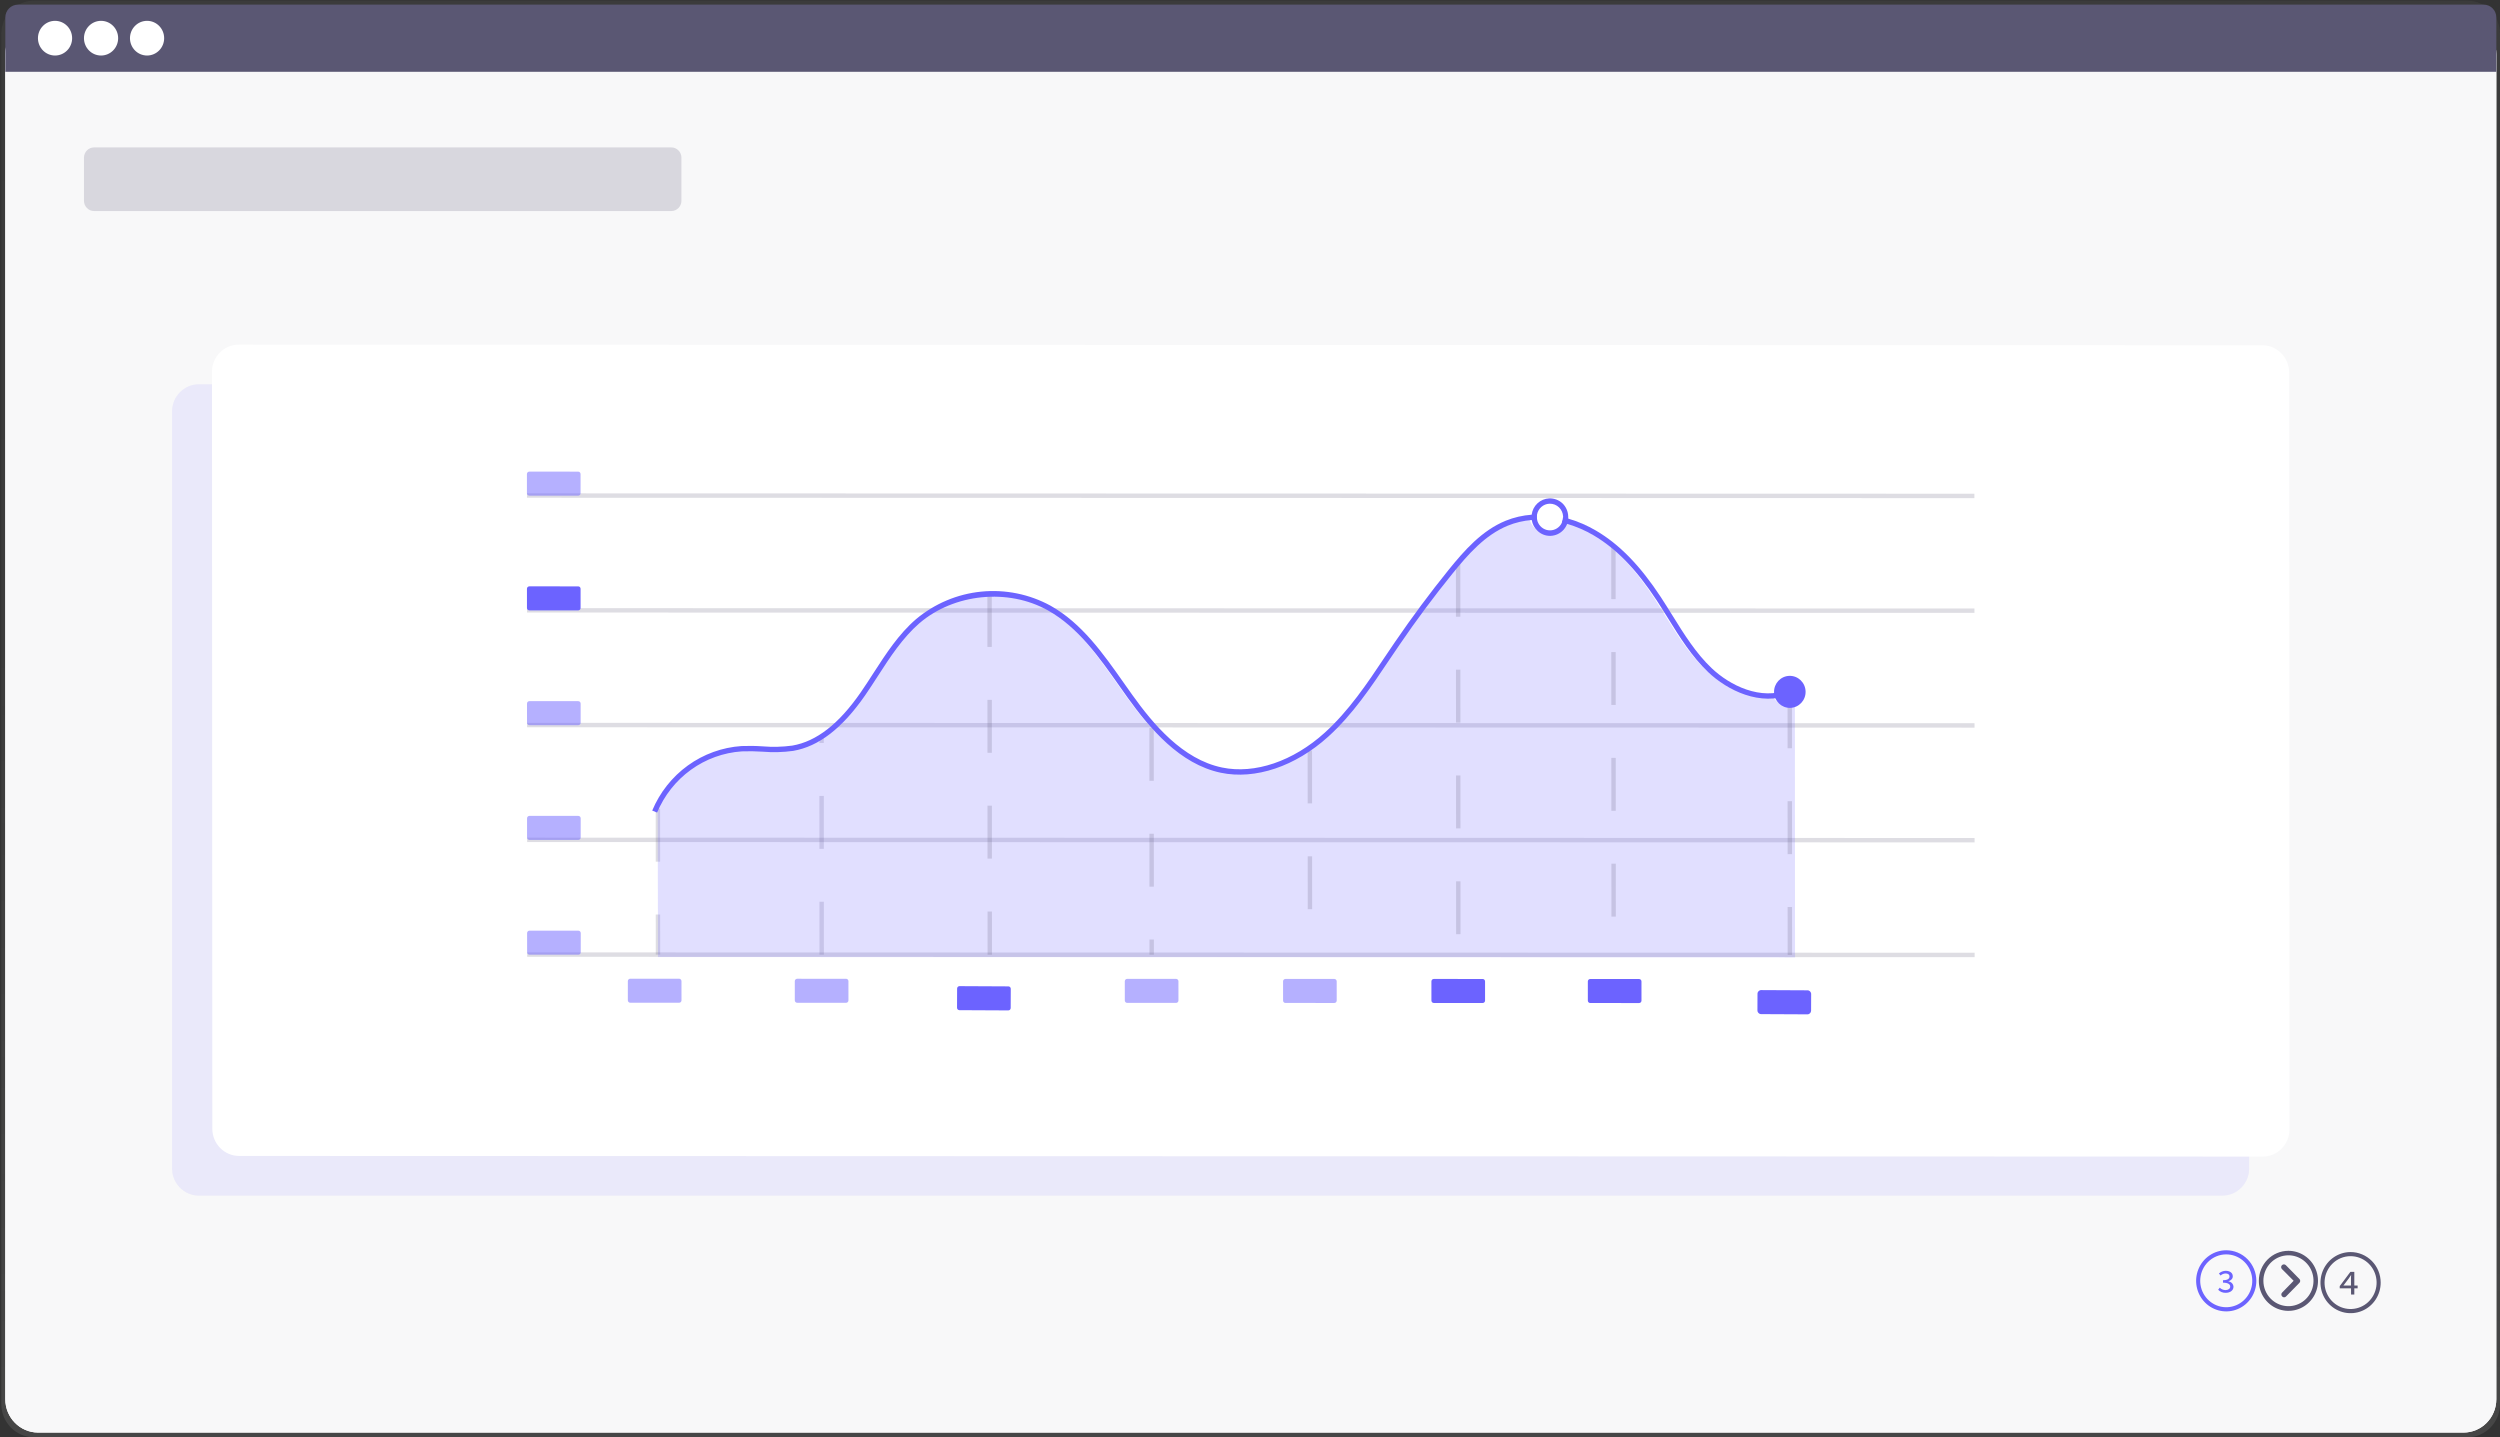<svg width="567" height="326" viewBox="0 0 567 326" fill="none" xmlns="http://www.w3.org/2000/svg">
<rect x="0" y="0" width="567" height="326" fill="#333333" stroke="none"/>
<path d="M559.552 0.143H7.748C3.635 0.143 0.3 3.528 0.3 7.704V318.428C0.3 322.603 3.635 325.988 7.748 325.988H559.552C563.665 325.988 567 322.603 567 318.428V7.704C567 3.528 563.665 0.143 559.552 0.143Z" fill="url(#paint0_linear)"/>
<path d="M558.717 4.726H8.649C4.535 4.726 1.201 8.11 1.201 12.286V317.344C1.201 321.519 4.535 324.904 8.649 324.904H558.717C562.831 324.904 566.165 321.519 566.165 317.344V12.286C566.165 8.11 562.831 4.726 558.717 4.726Z" fill="white"/>
<path d="M558.717 4.726H8.649C4.535 4.726 1.201 8.11 1.201 12.286V317.344C1.201 321.519 4.535 324.904 8.649 324.904H558.717C562.831 324.904 566.165 321.519 566.165 317.344V12.286C566.165 8.11 562.831 4.726 558.717 4.726Z" fill="white"/>
<path opacity="0.04" d="M558.717 4.726H8.649C4.535 4.726 1.201 8.11 1.201 12.286V317.344C1.201 321.519 4.535 324.904 8.649 324.904H558.717C562.831 324.904 566.165 321.519 566.165 317.344V12.286C566.165 8.11 562.831 4.726 558.717 4.726Z" fill="#5A5773"/>
<path d="M563.303 1.051H4.075C3.314 1.051 2.585 1.358 2.047 1.904C1.509 2.45 1.207 3.191 1.207 3.963V16.287H566.171V3.963C566.171 3.191 565.869 2.45 565.331 1.904C564.793 1.358 564.064 1.051 563.303 1.051V1.051Z" fill="#5A5773"/>
<path d="M12.483 12.594C14.624 12.594 16.359 10.833 16.359 8.66C16.359 6.487 14.624 4.726 12.483 4.726C10.342 4.726 8.607 6.487 8.607 8.66C8.607 10.833 10.342 12.594 12.483 12.594Z" fill="white"/>
<path d="M22.919 12.594C25.059 12.594 26.795 10.833 26.795 8.66C26.795 6.487 25.059 4.726 22.919 4.726C20.778 4.726 19.043 6.487 19.043 8.66C19.043 10.833 20.778 12.594 22.919 12.594Z" fill="white"/>
<path d="M33.354 12.594C35.495 12.594 37.23 10.833 37.23 8.66C37.23 6.487 35.495 4.726 33.354 4.726C31.214 4.726 29.478 6.487 29.478 8.66C29.478 10.833 31.214 12.594 33.354 12.594Z" fill="white"/>
<path opacity="0.1" d="M504.035 87.16H45.096C41.74 87.16 39.019 89.921 39.019 93.328V264.999C39.019 268.405 41.74 271.167 45.096 271.167H504.035C507.391 271.167 510.111 268.405 510.111 264.999V93.328C510.111 89.921 507.391 87.16 504.035 87.16Z" fill="#6C63FF"/>
<path d="M513.096 78.309L54.152 78.162C50.796 78.16 48.077 80.921 48.078 84.328L48.154 255.997C48.155 259.404 50.877 262.166 54.233 262.167L513.177 262.314C516.533 262.315 519.252 259.555 519.25 256.149L519.175 84.479C519.173 81.072 516.452 78.31 513.096 78.309Z" fill="white"/>
<path opacity="0.2" d="M119.517 112.392L447.793 112.476" stroke="#5A5773" stroke-miterlimit="10"/>
<path opacity="0.2" d="M119.532 138.422L447.807 138.505" stroke="#5A5773" stroke-miterlimit="10"/>
<path opacity="0.2" d="M119.547 164.445L447.822 164.528" stroke="#5A5773" stroke-miterlimit="10"/>
<path opacity="0.2" d="M119.555 190.474L447.837 190.558" stroke="#5A5773" stroke-miterlimit="10"/>
<path opacity="0.2" d="M149.213 183.42L149.229 216.509" stroke="#5A5773" stroke-miterlimit="10" stroke-dasharray="12 12"/>
<path opacity="0.2" d="M119.57 216.504L447.846 216.581" stroke="#5A5773" stroke-miterlimit="10"/>
<path opacity="0.2" d="M186.356 216.517L186.331 167.189" stroke="#5A5773" stroke-miterlimit="10" stroke-dasharray="12 12"/>
<path opacity="0.2" d="M402.016 157.779C396.181 158.443 390.385 155.261 386.797 151.853C383.08 148.315 380.337 143.916 377.686 139.637C376.846 138.284 375.975 136.889 375.1 135.543C370.489 128.528 365.943 123.849 360.801 120.814C358.917 119.702 356.905 118.83 354.811 118.218C354.624 118.703 354.351 119.15 354.004 119.534C353.259 120.363 352.221 120.858 351.116 120.91L350.919 120.915C349.927 120.913 348.968 120.553 348.214 119.899C347.459 119.244 346.959 118.339 346.802 117.345C344.927 117.483 343.084 117.916 341.341 118.629C336.187 120.752 332.344 125.131 328.857 129.441C324.636 134.647 320.576 140.097 316.804 145.649C316.038 146.77 315.271 147.898 314.505 149.031C310.414 155.154 306.185 161.481 300.634 166.485C293.184 173.238 284.093 176.298 276.315 174.675C266.984 172.727 260.136 164.577 255.218 157.691C254.599 156.798 253.979 155.906 253.312 154.997C248.718 148.454 243.97 141.691 237.12 137.851C228.096 132.784 215.845 134.011 207.965 140.758C204.124 144.047 201.29 148.455 198.541 152.715C197.6 154.18 196.625 155.694 195.618 157.149C190.44 164.601 185.135 168.709 179.327 169.717C177.021 170.036 174.688 170.096 172.37 169.895C170.829 169.825 169.234 169.745 167.679 169.827C163.802 170.094 160.059 171.375 156.815 173.545C153.571 175.715 150.935 178.7 149.164 182.21L149.231 217.06L407.112 217.132L407.082 159.472C406.647 159.727 406.163 159.886 405.663 159.939C405.162 159.991 404.657 159.936 404.179 159.777C403.701 159.618 403.261 159.358 402.888 159.015C402.516 158.672 402.219 158.253 402.016 157.785L402.016 157.779Z" fill="#6C63FF"/>
<path opacity="0.2" d="M224.436 134.73L224.48 216.53" stroke="#5A5773" stroke-miterlimit="10" stroke-dasharray="12 12"/>
<path opacity="0.2" d="M261.175 165.089L261.201 216.536" stroke="#5A5773" stroke-miterlimit="10" stroke-dasharray="12 12"/>
<path opacity="0.2" d="M297.073 170.209L297.1 216.546" stroke="#5A5773" stroke-miterlimit="10" stroke-dasharray="12 12"/>
<path opacity="0.2" d="M330.703 127.88L330.749 216.552" stroke="#5A5773" stroke-miterlimit="10" stroke-dasharray="12 12"/>
<path opacity="0.2" d="M365.926 123.886L365.974 216.566" stroke="#5A5773" stroke-miterlimit="10" stroke-dasharray="12 12"/>
<path opacity="0.2" d="M405.916 157.71L405.94 216.574" stroke="#5A5773" stroke-miterlimit="10" stroke-dasharray="12 12"/>
<path d="M354.35 114.143C353.944 113.767 353.469 113.476 352.952 113.286C352.436 113.097 351.887 113.013 351.339 113.039C350.356 113.082 349.42 113.476 348.697 114.152C347.973 114.827 347.508 115.74 347.383 116.73C347.352 116.971 347.342 117.215 347.354 117.458C347.358 117.621 347.362 117.784 347.402 117.941C347.553 118.886 348.014 119.751 348.711 120.396C349.47 121.125 350.475 121.533 351.52 121.535L351.717 121.53C352.822 121.481 353.863 120.988 354.611 120.16C354.956 119.774 355.229 119.329 355.418 118.844C355.564 118.464 355.654 118.064 355.686 117.657C355.696 117.473 355.692 117.289 355.672 117.106C355.655 116.548 355.529 115.999 355.302 115.491C355.075 114.982 354.751 114.524 354.35 114.143ZM354.252 118.505C354.126 118.803 353.95 119.076 353.73 119.311C353.359 119.72 352.884 120.017 352.358 120.17C351.831 120.323 351.273 120.326 350.744 120.178C350.216 120.03 349.738 119.737 349.363 119.332C348.987 118.926 348.729 118.424 348.617 117.88C348.58 117.723 348.558 117.564 348.551 117.403C348.539 117.159 348.556 116.914 348.604 116.675C348.734 116.011 349.079 115.411 349.585 114.97C350.09 114.529 350.727 114.273 351.393 114.242L351.53 114.239C352.297 114.239 353.034 114.539 353.588 115.076C354.143 115.613 354.473 116.347 354.509 117.123C354.511 117.184 354.512 117.251 354.514 117.311C354.514 117.724 354.425 118.131 354.252 118.505V118.505Z" fill="#6C63FF"/>
<path d="M406.024 160.547C407.999 160.496 409.559 158.83 409.508 156.825C409.457 154.82 407.814 153.235 405.839 153.286C403.863 153.336 402.303 155.002 402.355 157.007C402.406 159.013 404.049 160.597 406.024 160.547Z" fill="#6C63FF"/>
<path d="M348.551 117.403C348.558 117.563 348.58 117.723 348.617 117.879C348.212 117.89 347.806 117.9 347.425 117.94C345.548 118.079 343.704 118.512 341.958 119.224C336.805 121.348 332.962 125.727 329.469 130.036C325.248 135.236 321.187 140.693 317.41 146.238C316.645 147.36 315.893 148.493 315.111 149.627C311.014 155.751 306.785 162.071 301.24 167.081C293.783 173.829 284.687 176.889 276.903 175.265C267.583 173.323 260.736 165.167 255.788 158.282C255.169 157.395 254.513 156.498 253.882 155.588C249.282 149.045 244.528 142.282 237.678 138.443C228.654 133.375 216.391 134.603 208.523 141.349C204.735 144.631 201.865 149.039 199.117 153.299C198.17 154.765 197.195 156.285 196.188 157.734C191.01 165.186 185.698 169.294 179.89 170.302C177.585 170.618 175.252 170.678 172.933 170.48C171.37 170.376 169.803 170.353 168.237 170.412C164.082 170.694 160.087 172.141 156.696 174.593C153.305 177.044 150.652 180.403 149.032 184.296L147.923 183.84C149.633 179.737 152.43 176.197 156.005 173.613C159.579 171.029 163.791 169.502 168.171 169.203C169.778 169.138 171.387 169.161 172.992 169.274C175.223 169.462 177.468 169.404 179.687 169.102C185.168 168.157 190.245 164.207 195.21 157.032C196.205 155.596 197.175 154.088 198.116 152.629C200.91 148.319 203.802 143.819 207.771 140.412C211.982 136.89 217.13 134.72 222.562 134.179C227.993 133.638 233.462 134.75 238.271 137.374C245.364 141.352 250.198 148.228 254.878 154.884C255.497 155.776 256.116 156.669 256.778 157.566C261.572 164.274 268.217 172.211 277.159 174.072C284.571 175.62 293.282 172.667 300.459 166.168C305.876 161.265 310.077 155.024 314.127 148.938C314.879 147.805 315.644 146.671 316.426 145.543C320.227 139.997 324.304 134.492 328.537 129.255C332.128 124.828 336.063 120.325 341.5 118.098C343.383 117.336 345.372 116.877 347.395 116.736C347.794 116.726 348.204 116.679 348.587 116.706C348.547 116.936 348.535 117.17 348.551 117.403V117.403Z" fill="#6C63FF"/>
<path d="M406.154 157.479C399.229 160.308 391.736 156.54 387.42 152.448C383.703 148.91 380.96 144.506 378.31 140.226C377.47 138.879 376.599 137.479 375.718 136.139C371.106 129.118 366.561 124.439 361.413 121.403C359.528 120.295 357.516 119.425 355.423 118.814C355.038 118.696 354.648 118.597 354.222 118.505C354.394 118.134 354.483 117.728 354.484 117.318C354.88 117.411 355.271 117.516 355.685 117.626C357.894 118.267 360.015 119.185 362 120.359C367.318 123.487 371.986 128.284 376.703 135.466C377.59 136.824 378.461 138.224 379.313 139.589C381.926 143.797 384.626 148.154 388.227 151.562C392.28 155.406 399.297 158.975 405.702 156.359L406.154 157.479Z" fill="#6C63FF"/>
<path opacity="0.5" d="M131.134 106.967L120.042 106.963C119.746 106.963 119.506 107.207 119.506 107.508L119.508 111.866C119.508 112.167 119.748 112.411 120.045 112.411L131.136 112.415C131.433 112.415 131.673 112.171 131.673 111.87L131.671 107.512C131.671 107.211 131.43 106.967 131.134 106.967Z" fill="#6C63FF"/>
<path d="M131.14 132.989L120.048 132.986C119.752 132.986 119.512 133.23 119.512 133.53L119.514 137.888C119.514 138.189 119.754 138.433 120.051 138.433L131.142 138.437C131.439 138.437 131.679 138.193 131.679 137.892L131.677 133.534C131.677 133.234 131.436 132.99 131.14 132.989Z" fill="#6C63FF"/>
<path opacity="0.5" d="M131.152 159.024L120.06 159.02C119.764 159.02 119.523 159.264 119.524 159.565L119.525 163.923C119.526 164.224 119.766 164.468 120.062 164.468L131.154 164.471C131.45 164.471 131.691 164.228 131.69 163.927L131.689 159.569C131.688 159.268 131.448 159.024 131.152 159.024Z" fill="#6C63FF"/>
<path opacity="0.5" d="M131.164 185.046L120.072 185.043C119.776 185.043 119.535 185.286 119.536 185.587L119.537 189.945C119.538 190.246 119.778 190.49 120.074 190.49L131.166 190.494C131.462 190.494 131.703 190.25 131.702 189.949L131.701 185.591C131.7 185.29 131.46 185.046 131.164 185.046Z" fill="#6C63FF"/>
<path opacity="0.5" d="M131.175 211.075L120.084 211.071C119.787 211.071 119.547 211.315 119.547 211.616L119.549 215.974C119.549 216.275 119.79 216.519 120.086 216.519L131.178 216.522C131.474 216.522 131.714 216.278 131.714 215.978L131.712 211.62C131.712 211.319 131.472 211.075 131.175 211.075Z" fill="#6C63FF"/>
<path opacity="0.5" d="M154.023 221.976L142.931 221.972C142.635 221.972 142.395 222.216 142.395 222.517L142.397 226.875C142.397 227.176 142.637 227.42 142.933 227.42L154.025 227.423C154.322 227.423 154.562 227.179 154.562 226.879L154.56 222.521C154.56 222.22 154.319 221.976 154.023 221.976Z" fill="#6C63FF"/>
<path opacity="0.5" d="M191.889 221.987L180.797 221.984C180.501 221.983 180.26 222.227 180.26 222.528L180.262 226.886C180.263 227.187 180.503 227.431 180.799 227.431L191.891 227.435C192.187 227.435 192.428 227.191 192.427 226.89L192.426 222.532C192.425 222.231 192.185 221.987 191.889 221.987Z" fill="#6C63FF"/>
<path d="M228.708 223.712L217.612 223.657C217.315 223.656 217.074 223.899 217.073 224.2L217.055 228.56C217.054 228.861 217.294 229.106 217.59 229.107L228.687 229.162C228.983 229.163 229.224 228.92 229.226 228.619L229.243 224.259C229.244 223.958 229.005 223.713 228.708 223.712Z" fill="#6C63FF"/>
<path opacity="0.5" d="M266.733 222.01L255.641 222.006C255.345 222.006 255.104 222.25 255.105 222.551L255.107 226.909C255.107 227.21 255.347 227.454 255.643 227.454L266.735 227.457C267.032 227.458 267.272 227.214 267.272 226.913L267.27 222.555C267.27 222.254 267.029 222.01 266.733 222.01Z" fill="#6C63FF"/>
<path opacity="0.5" d="M302.626 222.027L291.535 222.023C291.238 222.023 290.998 222.267 290.998 222.568L291 226.926C291 227.227 291.24 227.471 291.537 227.471L302.629 227.474C302.925 227.475 303.165 227.231 303.165 226.93L303.163 222.572C303.163 222.271 302.923 222.027 302.626 222.027Z" fill="#6C63FF"/>
<path d="M336.273 222.031L325.181 222.028C324.885 222.028 324.645 222.271 324.645 222.572L324.647 226.93C324.647 227.231 324.887 227.475 325.184 227.475L336.275 227.479C336.572 227.479 336.812 227.235 336.812 226.934L336.81 222.576C336.81 222.275 336.569 222.031 336.273 222.031Z" fill="#6C63FF"/>
<path d="M371.749 222.042L360.657 222.038C360.361 222.038 360.121 222.282 360.121 222.583L360.123 226.941C360.123 227.242 360.363 227.486 360.66 227.486L371.751 227.489C372.048 227.49 372.288 227.246 372.288 226.945L372.286 222.587C372.286 222.286 372.045 222.042 371.749 222.042Z" fill="#6C63FF"/>
<path d="M409.945 224.604L399.433 224.553C398.975 224.55 398.602 224.925 398.6 225.39L398.585 229.157C398.583 229.622 398.953 230 399.411 230.003L409.923 230.054C410.381 230.056 410.754 229.681 410.756 229.216L410.771 225.45C410.772 224.985 410.403 224.606 409.945 224.604Z" fill="#6C63FF"/>
<path d="M504.911 284.495C506.277 284.495 507.601 284.976 508.657 285.855C509.712 286.735 510.435 287.958 510.702 289.318C510.968 290.678 510.762 292.089 510.118 293.312C509.475 294.535 508.433 295.493 507.171 296.024C505.909 296.554 504.505 296.624 503.198 296.222C501.891 295.82 500.762 294.97 500.003 293.817C499.244 292.664 498.903 291.28 499.037 289.901C499.17 288.521 499.771 287.231 500.737 286.251C501.284 285.693 501.935 285.251 502.651 284.949C503.368 284.648 504.136 284.494 504.911 284.495V284.495ZM504.911 283.563C503.56 283.563 502.24 283.97 501.117 284.732C499.994 285.494 499.119 286.577 498.602 287.844C498.086 289.111 497.951 290.506 498.216 291.85C498.48 293.195 499.131 294.43 500.088 295.399C501.044 296.367 502.261 297.027 503.587 297.293C504.912 297.559 506.285 297.42 507.533 296.893C508.78 296.367 509.845 295.477 510.594 294.335C511.343 293.194 511.742 291.853 511.739 290.482C511.738 289.572 511.561 288.672 511.218 287.832C510.874 286.992 510.371 286.229 509.737 285.587C509.103 284.945 508.35 284.435 507.522 284.088C506.694 283.741 505.807 283.562 504.911 283.563V283.563Z" fill="#6C63FF"/>
<path d="M503.081 292.527L503.438 292.043C503.787 292.391 504.255 292.588 504.744 292.594C505.341 292.594 505.812 292.285 505.812 291.795C505.812 291.305 505.376 290.911 504.172 290.911V290.354C505.245 290.354 505.651 289.991 505.651 289.519C505.651 289.047 505.287 288.823 504.756 288.823C504.338 288.836 503.938 289.002 503.629 289.289L503.247 288.823C503.673 288.442 504.219 288.227 504.786 288.218C505.71 288.218 506.396 288.672 506.396 289.465C506.396 290.022 505.997 290.391 505.412 290.591V290.621C505.713 290.653 505.993 290.792 506.202 291.014C506.412 291.235 506.538 291.525 506.557 291.831C506.557 292.691 505.758 293.211 504.804 293.211C504.486 293.224 504.168 293.17 503.872 293.052C503.575 292.935 503.306 292.756 503.081 292.527V292.527Z" fill="#6C63FF"/>
<path d="M533.111 284.901C534.477 284.901 535.801 285.381 536.856 286.261C537.912 287.14 538.635 288.364 538.902 289.724C539.168 291.084 538.962 292.495 538.318 293.718C537.675 294.94 536.633 295.899 535.371 296.429C534.109 296.96 532.705 297.03 531.398 296.628C530.091 296.225 528.962 295.375 528.203 294.223C527.444 293.07 527.103 291.686 527.236 290.306C527.37 288.927 527.971 287.637 528.937 286.656C529.484 286.098 530.134 285.656 530.851 285.354C531.567 285.053 532.336 284.899 533.111 284.901V284.901ZM533.111 283.969C531.761 283.969 530.441 284.375 529.318 285.137C528.195 285.898 527.32 286.981 526.803 288.247C526.286 289.514 526.151 290.907 526.415 292.251C526.678 293.596 527.328 294.831 528.283 295.8C529.238 296.769 530.455 297.429 531.779 297.697C533.104 297.964 534.476 297.827 535.724 297.302C536.972 296.778 538.038 295.889 538.788 294.75C539.539 293.61 539.939 292.27 539.939 290.899C539.94 289.989 539.764 289.087 539.421 288.246C539.078 287.405 538.575 286.641 537.941 285.997C537.307 285.353 536.554 284.843 535.725 284.495C534.896 284.147 534.008 283.968 533.111 283.969V283.969Z" fill="#5A5773"/>
<path d="M533.201 290.173C533.201 289.876 533.201 289.501 533.242 289.205H533.201C533.034 289.465 532.843 289.725 532.676 289.985L531.483 291.565H534.709V292.201H530.648V291.692L533.069 288.46H533.958V293.605H533.219L533.201 290.173Z" fill="#5A5773"/>
<path d="M517.553 286.941C517.67 286.824 517.828 286.759 517.991 286.759C518.155 286.759 518.313 286.824 518.43 286.941L521.507 290.076C521.564 290.133 521.61 290.2 521.642 290.275C521.673 290.35 521.689 290.431 521.689 290.512C521.689 290.593 521.673 290.674 521.642 290.749C521.61 290.824 521.564 290.891 521.507 290.948L518.477 294.035C518.422 294.097 518.353 294.147 518.277 294.181C518.201 294.215 518.119 294.233 518.036 294.233C517.953 294.233 517.871 294.215 517.795 294.181C517.719 294.147 517.651 294.097 517.595 294.035C517.534 293.978 517.486 293.909 517.453 293.833C517.42 293.756 517.403 293.673 517.403 293.59C517.403 293.506 517.42 293.424 517.453 293.347C517.486 293.27 517.534 293.202 517.595 293.145L520.195 290.482L517.553 287.831C517.492 287.774 517.443 287.705 517.409 287.628C517.375 287.55 517.358 287.467 517.358 287.383C517.358 287.298 517.375 287.215 517.409 287.138C517.443 287.061 517.492 286.991 517.553 286.935V286.941Z" fill="#5A5773"/>
<path d="M512.306 290.482C512.303 291.829 512.695 293.148 513.431 294.269C514.168 295.391 515.215 296.266 516.441 296.783C517.668 297.299 519.018 297.435 520.32 297.173C521.623 296.911 522.819 296.262 523.758 295.309C524.697 294.356 525.336 293.141 525.595 291.819C525.853 290.497 525.719 289.127 525.21 287.882C524.701 286.638 523.839 285.574 522.734 284.827C521.629 284.08 520.33 283.682 519.002 283.684C517.227 283.686 515.524 284.403 514.269 285.677C513.013 286.951 512.307 288.679 512.306 290.482V290.482ZM513.337 290.482C513.335 289.147 513.789 287.852 514.622 286.819C515.454 285.785 516.614 285.077 517.904 284.815C519.194 284.553 520.533 284.753 521.694 285.381C522.854 286.009 523.764 287.026 524.269 288.259C524.773 289.492 524.84 290.865 524.459 292.142C524.078 293.42 523.272 294.524 522.179 295.266C521.086 296.008 519.773 296.342 518.464 296.212C517.155 296.081 515.931 295.493 515.001 294.549C514.472 294.017 514.052 293.383 513.767 292.685C513.481 291.987 513.335 291.238 513.337 290.482V290.482Z" fill="#5A5773"/>
<path opacity="0.2" d="M152.248 33.43H21.344C20.073 33.43 19.043 34.476 19.043 35.766V45.529C19.043 46.82 20.073 47.866 21.344 47.866H152.248C153.52 47.866 154.55 46.82 154.55 45.529V35.766C154.55 34.476 153.52 33.43 152.248 33.43Z" fill="#5A5773"/>
<defs>
<linearGradient id="paint0_linear" x1="283.647" y1="325.988" x2="283.647" y2="0.143" gradientUnits="userSpaceOnUse">
<stop stop-color="#808080" stop-opacity="0.25"/>
<stop offset="0.54" stop-color="#808080" stop-opacity="0.12"/>
<stop offset="1" stop-color="#808080" stop-opacity="0.1"/>
</linearGradient>
</defs>
</svg>
